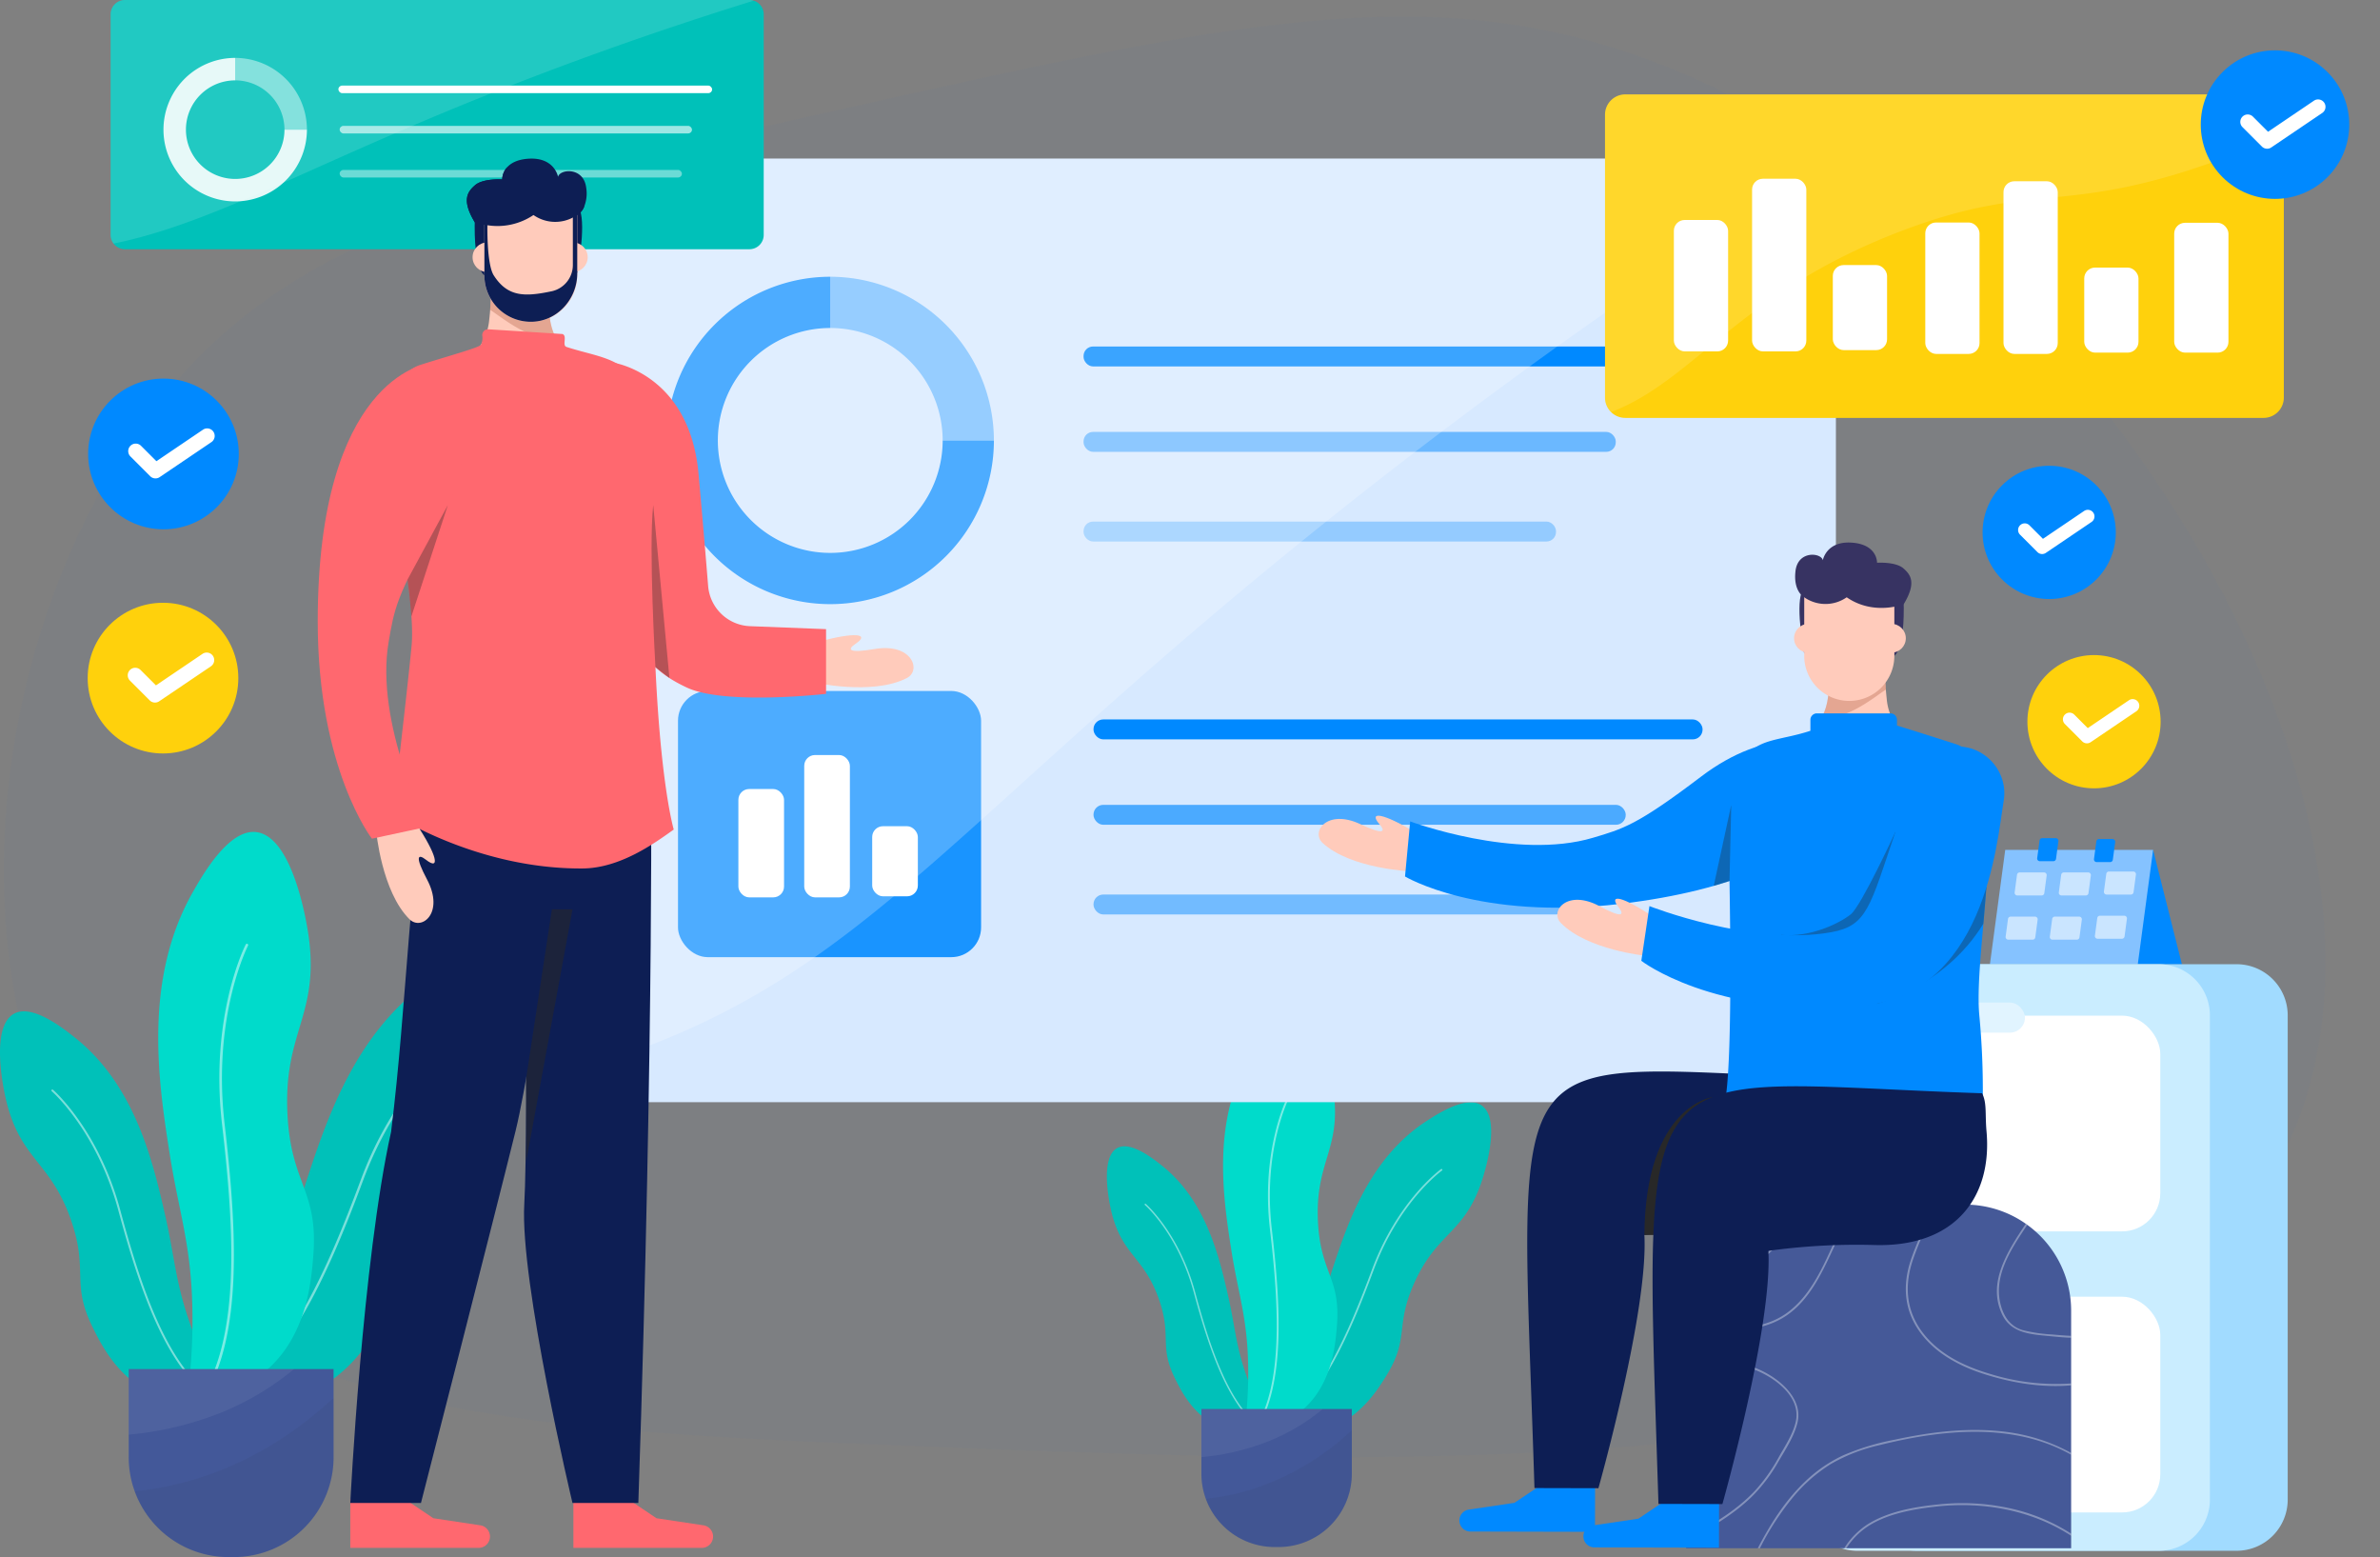 <svg xmlns="http://www.w3.org/2000/svg" width="764.092" height="499.74" viewBox="0 0 764.092 499.74">
  <rect x="0" y="0" width="764.092" height="499.74" fill="#808080" stroke="none"/>
  <g id="Grupo_1831" data-name="Grupo 1831" transform="translate(-823.331 -746)">
    <path id="Trazado_1800" data-name="Trazado 1800" d="M880.791,928.179c-49.219,67.5-63.7,177.271-17.106,248.463,46.092,70.433,133.839,75.426,257.423,80.488,181.506,7.435,403.786,16.54,450.6-103.672,42.075-108.054-69.778-289.372-207.774-340.762-71.255-26.535-134.841-12.3-262.013,16.185C985.044,855.055,924.171,868.687,880.791,928.179Z" transform="translate(-10.795 -47.291)" fill="#0089ff" opacity="0.02"/>
    <g id="Grupo_1777" data-name="Grupo 1777" transform="translate(823.331 1013.003)">
      <g id="Grupo_1776" data-name="Grupo 1776">
        <g id="Grupo_1774" data-name="Grupo 1774">
          <g id="Grupo_1769" data-name="Grupo 1769" transform="translate(0 57.586)">
            <path id="Trazado_1801" data-name="Trazado 1801" d="M875.819,4061.488c-13.5-3.614-19.853-16.463-22.659-22.135-7.158-14.468-1.356-17.98-6.939-34.317-6.5-19.013-16.106-19.385-20.795-38.188-.422-1.692-5.784-23.96,2.493-28.353,5.895-3.129,15.929,4.875,19.73,7.923,19.094,15.307,24.788,39.691,28.667,56.623,3.435,14.994,3.314,23.436,9.881,39.87a145.979,145.979,0,0,0,8.321,17.391A31.223,31.223,0,0,1,875.819,4061.488Z" transform="translate(-823.331 -3937.781)" fill="#00c1b9"/>
            <g id="Grupo_1768" data-name="Grupo 1768" transform="translate(16.499 25.088)" opacity="0.48">
              <path id="Trazado_1802" data-name="Trazado 1802" d="M1036.868,4283.295a.316.316,0,0,1-.24-.054c-14.567-10.4-22.822-34.974-29.573-59.983-6.9-25.564-21.229-38.1-21.373-38.227a.315.315,0,0,1,.411-.479c.145.125,14.617,12.777,21.572,38.542,6.72,24.9,14.925,49.353,29.331,59.635a.316.316,0,0,1-.126.567Z" transform="translate(-985.571 -4184.476)" fill="#fff"/>
            </g>
          </g>
          <g id="Grupo_1771" data-name="Grupo 1771" transform="translate(70.325 38.367)">
            <path id="Trazado_1803" data-name="Trazado 1803" d="M1537.145,3892.193c16.584-2.834,25.634-17.535,29.628-24.024,10.19-16.554,3.623-21.409,12.132-40.38,9.9-22.076,21.466-21.456,29.177-43.48.694-1.982,9.6-28.087.16-34.274-6.721-4.406-19.641,4.076-24.538,7.308-24.6,16.233-34.131,44.84-40.663,64.711-5.784,17.6-6.577,27.734-16.277,46.71a175.764,175.764,0,0,1-11.91,19.928C1519.151,3890.736,1527.411,3893.856,1537.145,3892.193Z" transform="translate(-1514.854 -3748.792)" fill="#00c1b9"/>
            <g id="Grupo_1770" data-name="Grupo 1770" transform="translate(3.636 29.11)" opacity="0.48">
              <path id="Trazado_1804" data-name="Trazado 1804" d="M1550.887,4147.871a.377.377,0,0,0,.294-.037c18.622-10.848,31.25-39.4,42.124-68.64,11.114-29.887,29.688-43.331,29.874-43.464a.38.38,0,0,0-.439-.619c-.188.134-18.946,13.7-30.147,43.818-10.824,29.106-23.378,57.52-41.794,68.248a.379.379,0,0,0,.089.693Z" transform="translate(-1550.61 -4035.041)" fill="#fff"/>
            </g>
          </g>
          <g id="Grupo_1773" data-name="Grupo 1773" transform="translate(50.801)">
            <path id="Trazado_1805" data-name="Trazado 1805" d="M1355.687,3545.857c14.785-11.037,16.293-29.907,16.959-38.237,1.7-21.248-7.136-22.716-8.284-45.486-1.336-26.5,10.267-31.658,6.817-57.014-.31-2.281-4.631-32.218-16.932-33.555-8.761-.953-17.151,13.774-20.322,19.372-15.928,28.118-10.979,60.812-7.45,83.477,3.125,20.072,7.4,30.367,7.392,53.737a192.718,192.718,0,0,1-1.7,25.4C1337.386,3553.406,1347.009,3552.335,1355.687,3545.857Z" transform="translate(-1322.872 -3371.521)" fill="#00dbcb"/>
            <g id="Grupo_1772" data-name="Grupo 1772" transform="translate(13.639 35.893)" opacity="0.48">
              <path id="Trazado_1806" data-name="Trazado 1806" d="M1457.487,3870.651a.417.417,0,0,0,.269-.183c12.779-19.88,10.877-54.063,6.918-88.042-4.047-34.732,7.391-57.123,7.507-57.345a.416.416,0,1,0-.738-.386c-.117.224-11.675,22.825-7.6,57.828,3.941,33.825,5.846,67.836-6.791,87.5a.416.416,0,0,0,.432.633Z" transform="translate(-1456.988 -3724.472)" fill="#fff"/>
            </g>
          </g>
        </g>
        <g id="Grupo_1775" data-name="Grupo 1775" transform="translate(41.324 172.397)">
          <path id="Trazado_1807" data-name="Trazado 1807" d="M1295.451,5066.751v28.273a32.059,32.059,0,0,1-32.066,32.066h-1.634a32.04,32.04,0,0,1-27.141-14.98,31.633,31.633,0,0,1-3.006-6.131,31.962,31.962,0,0,1-1.922-10.955v-28.273Z" transform="translate(-1229.682 -5066.751)" fill="#435899"/>
        </g>
      </g>
      <path id="Trazado_1808" data-name="Trazado 1808" d="M1312.434,5157.778v19.016a32.06,32.06,0,0,1-32.066,32.066h-1.634a32.04,32.04,0,0,1-27.141-14.98,31.637,31.637,0,0,1-3.006-6.131,102.131,102.131,0,0,0,20.68-4.275C1287.455,5177.706,1301.715,5167.691,1312.434,5157.778Z" transform="translate(-1205.34 -4976.124)" fill="#282828" opacity="0.06"/>
      <path id="Trazado_1809" data-name="Trazado 1809" d="M1282.761,5066.751a88.846,88.846,0,0,1-23.15,13.868,105.306,105.306,0,0,1-29.929,7.172v-21.04Z" transform="translate(-1188.358 -4894.354)" fill="#fff" opacity="0.06"/>
    </g>
    <g id="Grupo_1787" data-name="Grupo 1787" transform="translate(1178.695 1071.631)">
      <g id="Grupo_1786" data-name="Grupo 1786">
        <g id="Grupo_1784" data-name="Grupo 1784">
          <g id="Grupo_1779" data-name="Grupo 1779" transform="translate(0 42.283)">
            <path id="Trazado_1810" data-name="Trazado 1810" d="M4356.271,4454.643c-9.91-2.654-14.577-12.088-16.637-16.252-5.256-10.624-1-13.2-5.095-25.2-4.771-13.96-11.827-14.234-15.27-28.04-.31-1.242-4.247-17.593,1.831-20.819,4.328-2.3,11.7,3.581,14.487,5.818,14.02,11.239,18.2,29.144,21.048,41.576,2.522,11.009,2.434,17.208,7.255,29.275a107.228,107.228,0,0,0,6.11,12.77A22.928,22.928,0,0,1,4356.271,4454.643Z" transform="translate(-4317.73 -4363.811)" fill="#00c1b9"/>
            <g id="Grupo_1778" data-name="Grupo 1778" transform="translate(12.115 18.421)" opacity="0.48">
              <path id="Trazado_1811" data-name="Trazado 1811" d="M4474.522,4617.507a.231.231,0,0,1-.176-.039c-10.7-7.634-16.758-25.68-21.715-44.043-5.066-18.771-15.587-27.979-15.693-28.069a.231.231,0,1,1,.3-.351c.107.091,10.733,9.382,15.839,28.3,4.935,18.281,10.959,36.237,21.537,43.787a.231.231,0,0,1,.053.323A.227.227,0,0,1,4474.522,4617.507Z" transform="translate(-4436.857 -4544.949)" fill="#fff"/>
            </g>
          </g>
          <g id="Grupo_1781" data-name="Grupo 1781" transform="translate(51.637 28.171)">
            <path id="Trazado_1812" data-name="Trazado 1812" d="M4841.856,4330.336c12.177-2.081,18.822-12.875,21.754-17.64,7.482-12.154,2.661-15.719,8.908-29.649,7.271-16.209,15.761-15.753,21.423-31.926.509-1.455,7.046-20.623.118-25.166-4.934-3.236-14.422,2.993-18.017,5.366-18.06,11.92-25.062,32.924-29.858,47.515-4.247,12.921-4.829,20.364-11.951,34.3a129.156,129.156,0,0,1-8.746,14.633A27.6,27.6,0,0,0,4841.856,4330.336Z" transform="translate(-4825.489 -4225.042)" fill="#00c1b9"/>
            <g id="Grupo_1780" data-name="Grupo 1780" transform="translate(2.67 21.374)" opacity="0.48">
              <path id="Trazado_1813" data-name="Trazado 1813" d="M4851.946,4518.071a.276.276,0,0,0,.216-.028c13.673-7.965,22.945-28.93,30.929-50.4,8.161-21.944,21.8-31.815,21.936-31.913a.279.279,0,1,0-.323-.455c-.138.1-13.911,10.059-22.136,32.174-7.947,21.372-17.165,42.235-30.687,50.112a.279.279,0,0,0-.1.382A.282.282,0,0,0,4851.946,4518.071Z" transform="translate(-4851.743 -4435.224)" fill="#fff"/>
            </g>
          </g>
          <g id="Grupo_1783" data-name="Grupo 1783" transform="translate(37.301)">
            <path id="Trazado_1814" data-name="Trazado 1814" d="M4708.619,4076.035c10.855-8.1,11.963-21.96,12.452-28.076,1.248-15.6-5.239-16.679-6.083-33.4-.981-19.457,7.539-23.245,5.006-41.863-.228-1.675-3.4-23.656-12.433-24.638-6.433-.7-12.593,10.114-14.922,14.224-11.695,20.646-8.061,44.652-5.47,61.294,2.294,14.738,5.437,22.3,5.428,39.456a141.51,141.51,0,0,1-1.246,18.652A30.274,30.274,0,0,0,4708.619,4076.035Z" transform="translate(-4684.524 -3948.026)" fill="#00dbcb"/>
            <g id="Grupo_1782" data-name="Grupo 1782" transform="translate(10.015 26.355)" opacity="0.48">
              <path id="Trazado_1815" data-name="Trazado 1815" d="M4783.366,4314.519a.306.306,0,0,0,.2-.135c9.383-14.6,7.986-39.7,5.08-64.646-2.972-25.5,5.427-41.943,5.512-42.106a.306.306,0,0,0-.542-.284c-.086.166-8.573,16.76-5.578,42.461,2.895,24.836,4.293,49.809-4.986,64.244a.306.306,0,0,0,.317.465Z" transform="translate(-4783 -4207.185)" fill="#fff"/>
            </g>
          </g>
        </g>
        <g id="Grupo_1785" data-name="Grupo 1785" transform="translate(30.343 126.584)">
          <path id="Trazado_1816" data-name="Trazado 1816" d="M4664.39,5192.768v20.76a23.54,23.54,0,0,1-23.545,23.545h-1.2a23.527,23.527,0,0,1-19.929-11,23.177,23.177,0,0,1-2.207-4.5,23.457,23.457,0,0,1-1.412-8.044v-20.76Z" transform="translate(-4616.098 -5192.768)" fill="#435899"/>
        </g>
      </g>
      <path id="Trazado_1817" data-name="Trazado 1817" d="M4676.86,5259.605v13.963a23.541,23.541,0,0,1-23.545,23.544h-1.2a23.525,23.525,0,0,1-19.928-11,23.252,23.252,0,0,1-2.207-4.5,74.917,74.917,0,0,0,15.185-3.14A84.349,84.349,0,0,0,4676.86,5259.605Z" transform="translate(-4598.225 -5126.224)" fill="#282828" opacity="0.06"/>
      <path id="Trazado_1818" data-name="Trazado 1818" d="M4655.072,5192.768a65.251,65.251,0,0,1-17,10.182,77.309,77.309,0,0,1-21.976,5.267v-15.449Z" transform="translate(-4585.756 -5066.184)" fill="#fff" opacity="0.06"/>
    </g>
    <g id="Grupo_1790" data-name="Grupo 1790" transform="translate(1462.183 1015.002)">
      <path id="Trazado_1819" data-name="Trazado 1819" d="M7469.671,3428.175l9.263,36.761h-14.183l-12.157-21.42Z" transform="translate(-7417.28 -3424.412)" fill="#0089ff"/>
      <path id="Trazado_1820" data-name="Trazado 1820" d="M7152.818,3464.935h-47.471l4.921-36.761h47.47Z" transform="translate(-7105.347 -3424.412)" fill="#85c2ff"/>
      <path id="Trazado_1821" data-name="Trazado 1821" d="M7439.08,3401.415h-4.341a.861.861,0,0,1-.853-.975l.759-5.674a.861.861,0,0,1,.853-.747h4.341a.861.861,0,0,1,.853.975l-.759,5.674A.861.861,0,0,1,7439.08,3401.415Z" transform="translate(-7400.468 -3393.73)" fill="#0089ff"/>
      <path id="Trazado_1822" data-name="Trazado 1822" d="M7259.764,3398.569h-4.34a.861.861,0,0,1-.854-.975l.76-5.674a.86.86,0,0,1,.852-.747h4.34a.862.862,0,0,1,.854.975l-.76,5.674A.861.861,0,0,1,7259.764,3398.569Z" transform="translate(-7239.388 -3391.173)" fill="#0089ff"/>
      <g id="Grupo_1789" data-name="Grupo 1789" transform="translate(5.044 10.71)">
        <g id="Grupo_1788" data-name="Grupo 1788">
          <path id="Trazado_1823" data-name="Trazado 1823" d="M7473.862,3503.881h-7.814a.861.861,0,0,1-.853-.975l.759-5.674a.861.861,0,0,1,.854-.747h7.814a.861.861,0,0,1,.853.975l-.759,5.674A.861.861,0,0,1,7473.862,3503.881Z" transform="translate(-7433.636 -3496.485)" fill="#fff" opacity="0.57"/>
          <path id="Trazado_1824" data-name="Trazado 1824" d="M7331.547,3506.728h-7.813a.86.86,0,0,1-.853-.975l.759-5.674a.86.86,0,0,1,.853-.746h7.814a.86.86,0,0,1,.853.975l-.759,5.675A.861.861,0,0,1,7331.547,3506.728Z" transform="translate(-7305.795 -3499.043)" fill="#fff" opacity="0.57"/>
          <path id="Trazado_1825" data-name="Trazado 1825" d="M7192.079,3506.728h-7.813a.861.861,0,0,1-.853-.975l.759-5.674a.861.861,0,0,1,.854-.746h7.813a.861.861,0,0,1,.854.975l-.759,5.675A.862.862,0,0,1,7192.079,3506.728Z" transform="translate(-7180.511 -3499.043)" fill="#fff" opacity="0.57"/>
          <path id="Trazado_1826" data-name="Trazado 1826" d="M7445.4,3643.35h-7.813a.861.861,0,0,1-.854-.975l.76-5.675a.861.861,0,0,1,.854-.747h7.813a.861.861,0,0,1,.854.975l-.76,5.675A.861.861,0,0,1,7445.4,3643.35Z" transform="translate(-7408.067 -3621.77)" fill="#fff" opacity="0.57"/>
          <path id="Trazado_1827" data-name="Trazado 1827" d="M7303.085,3646.2h-7.813a.861.861,0,0,1-.854-.976l.759-5.674a.862.862,0,0,1,.854-.747h7.813a.86.86,0,0,1,.853.975l-.759,5.674A.861.861,0,0,1,7303.085,3646.2Z" transform="translate(-7280.227 -3624.326)" fill="#fff" opacity="0.57"/>
          <path id="Trazado_1828" data-name="Trazado 1828" d="M7163.617,3646.2H7155.8a.862.862,0,0,1-.853-.976l.76-5.674a.861.861,0,0,1,.854-.747h7.813a.86.86,0,0,1,.853.975l-.759,5.674A.862.862,0,0,1,7163.617,3646.2Z" transform="translate(-7154.942 -3624.326)" fill="#fff" opacity="0.57"/>
        </g>
      </g>
    </g>
    <g id="Grupo_1792" data-name="Grupo 1792" transform="translate(1403.205 1055.464)">
      <path id="Rectángulo_470" data-name="Rectángulo 470" d="M16.417,0H118.982A16.417,16.417,0,0,1,135.4,16.417V171.839a16.416,16.416,0,0,1-16.416,16.416H16.416A16.416,16.416,0,0,1,0,171.839V16.417A16.417,16.417,0,0,1,16.417,0Z" transform="translate(19.188 0)" fill="#a1dbff"/>
      <g id="Grupo_1791" data-name="Grupo 1791" transform="translate(0 0)">
        <path id="Rectángulo_471" data-name="Rectángulo 471" d="M16.417,0H113.19a16.416,16.416,0,0,1,16.416,16.416V171.839a16.416,16.416,0,0,1-16.416,16.416H16.416A16.416,16.416,0,0,1,0,171.839V16.417A16.417,16.417,0,0,1,16.417,0Z" fill="#caedff"/>
        <rect id="Rectángulo_472" data-name="Rectángulo 472" width="102.092" height="69.231" rx="12.244" transform="translate(11.585 16.505)" fill="#fff"/>
        <rect id="Rectángulo_473" data-name="Rectángulo 473" width="19.55" height="9.65" rx="4.825" transform="translate(50.684 12.309)" fill="#e1f4ff"/>
        <rect id="Rectángulo_474" data-name="Rectángulo 474" width="102.092" height="69.231" rx="12.244" transform="translate(11.585 106.715)" fill="#fff"/>
        <rect id="Rectángulo_475" data-name="Rectángulo 475" width="19.55" height="9.65" rx="4.825" transform="translate(50.684 102.519)" fill="#e1f4ff"/>
      </g>
    </g>
    <g id="Grupo_1798" data-name="Grupo 1798" transform="translate(999.56 796.903)">
      <path id="Trazado_1829" data-name="Trazado 1829" d="M2969.431,1256.18v283.555a9.642,9.642,0,0,1-9.641,9.641h-393.9a9.643,9.643,0,0,1-9.641-9.641V1256.18a9.642,9.642,0,0,1,9.641-9.641h393.9a9.656,9.656,0,0,1,9.641,9.641Z" transform="translate(-2556.247 -1246.539)" fill="#d7e9ff"/>
      <rect id="Rectángulo_476" data-name="Rectángulo 476" width="97.31" height="85.432" rx="9.563" transform="translate(41.438 170.864)" fill="#0089ff" opacity="0.88"/>
      <g id="Grupo_1796" data-name="Grupo 1796" transform="translate(37.784 37.919)" opacity="0.89">
        <g id="Grupo_1793" data-name="Grupo 1793">
          <path id="Trazado_1830" data-name="Trazado 1830" d="M3016.413,1671.95a36.091,36.091,0,1,1-36.091-36.091v-16.447a52.538,52.538,0,1,0,52.538,52.538Z" transform="translate(-2927.784 -1619.412)" fill="#0089ff"/>
        </g>
        <g id="Grupo_1795" data-name="Grupo 1795" transform="translate(52.538)" opacity="0.5">
          <g id="Grupo_1794" data-name="Grupo 1794">
            <path id="Trazado_1831" data-name="Trazado 1831" d="M3496.945,1671.95H3480.5a36.132,36.132,0,0,0-36.091-36.091v-16.447A52.6,52.6,0,0,1,3496.945,1671.95Z" transform="translate(-3444.407 -1619.412)" fill="#0089ff"/>
          </g>
        </g>
      </g>
      <rect id="Rectángulo_477" data-name="Rectángulo 477" width="195.533" height="6.396" rx="3.048" transform="translate(171.642 60.305)" fill="#0089ff"/>
      <rect id="Rectángulo_478" data-name="Rectángulo 478" width="170.863" height="6.396" rx="3.048" transform="translate(171.642 87.717)" fill="#0089ff" opacity="0.5"/>
      <rect id="Rectángulo_479" data-name="Rectángulo 479" width="151.675" height="6.396" rx="3.048" transform="translate(171.642 116.498)" fill="#0089ff" opacity="0.31"/>
      <rect id="Rectángulo_480" data-name="Rectángulo 480" width="195.533" height="6.396" rx="3.134" transform="translate(174.84 180.001)" fill="#0089ff"/>
      <rect id="Rectángulo_481" data-name="Rectángulo 481" width="170.863" height="6.396" rx="3.134" transform="translate(174.84 207.412)" fill="#0089ff" opacity="0.65"/>
      <rect id="Rectángulo_482" data-name="Rectángulo 482" width="151.675" height="6.396" rx="3.134" transform="translate(174.84 236.194)" fill="#0089ff" opacity="0.47"/>
      <g id="Grupo_1797" data-name="Grupo 1797" transform="translate(60.827 191.422)">
        <rect id="Rectángulo_483" data-name="Rectángulo 483" width="14.66" height="34.775" rx="3.47" transform="translate(0 10.91)" fill="#fff"/>
        <rect id="Rectángulo_484" data-name="Rectángulo 484" width="14.66" height="45.685" rx="3.47" transform="translate(21.138)" fill="#fff"/>
        <rect id="Rectángulo_485" data-name="Rectángulo 485" width="14.66" height="22.502" rx="3.47" transform="translate(42.958 22.843)" fill="#fff"/>
      </g>
      <path id="Trazado_1832" data-name="Trazado 1832" d="M2966.153,1248.945A1743.962,1743.962,0,0,0,2775.9,1387.5c-97.292,81.568-125.212,123.449-200.252,148.291-6.228,2.063-12.655,3.965-19.238,5.7a9.673,9.673,0,0,1-.16-1.747V1256.18a9.642,9.642,0,0,1,9.641-9.641h393.9A9.576,9.576,0,0,1,2966.153,1248.945Z" transform="translate(-2556.247 -1246.539)" fill="#fff" opacity="0.23"/>
    </g>
    <g id="Grupo_1808" data-name="Grupo 1808" transform="translate(1363.945 1132.621)">
      <path id="Trazado_1833" data-name="Trazado 1833" d="M6269.859,4581.849v76.2H6146.237v-76.2a34.046,34.046,0,0,1,1.58-10.282c.06-.2.125-.4.19-.589a34.106,34.106,0,0,1,32.319-23.218h55.444a33.907,33.907,0,0,1,19.525,6.145c.162.109.324.227.48.343A34.028,34.028,0,0,1,6269.859,4581.849Z" transform="translate(-6145.537 -4547.76)" fill="#455998"/>
      <g id="Grupo_1807" data-name="Grupo 1807" opacity="0.34">
        <g id="Grupo_1799" data-name="Grupo 1799" transform="translate(0.701)">
          <path id="Trazado_1834" data-name="Trazado 1834" d="M6201.221,4547.76a51.918,51.918,0,0,0-4.273,6.956c-5.951,11.446-10.206,26.211-23.485,31.246-6.677,2.529-14.458,2.654-21.472,1.862q-2.9-.327-5.753-.941v-.614a58.725,58.725,0,0,0,10.739,1.3c7.215.206,15.093-.545,21.193-4.743,5.664-3.9,9.376-9.963,12.358-16.018,3.054-6.2,5.858-13.244,9.962-19.049Z" transform="translate(-6146.237 -4547.76)" fill="#fff"/>
        </g>
        <g id="Grupo_1800" data-name="Grupo 1800" transform="translate(23.716 72.321)">
          <path id="Trazado_1835" data-name="Trazado 1835" d="M6473.161,5266.282v.6c-18.583-10.553-41.647-8.076-61.625-3.074a55.229,55.229,0,0,0-15.542,6.052,50.38,50.38,0,0,0-11.873,10.338,87.942,87.942,0,0,0-10.892,16.689h-.674c3.975-7.64,8.557-14.948,14.766-20.992a45.508,45.508,0,0,1,12.677-8.847,78.935,78.935,0,0,1,16.5-5.005c11.845-2.554,24.13-4.077,36.218-2.457A58.768,58.768,0,0,1,6473.161,5266.282Z" transform="translate(-6372.555 -5258.916)" fill="#fff"/>
        </g>
        <g id="Grupo_1801" data-name="Grupo 1801" transform="translate(51.463 95.823)">
          <path id="Trazado_1836" data-name="Trazado 1836" d="M6718.254,5499.782v.7c-.215-.145-.428-.278-.642-.416-12.629-7.955-27.844-10.589-42.565-8.977-7.619.836-16.354,2.359-22.752,6.843a23.89,23.89,0,0,0-6.21,6.553h-.691a24.621,24.621,0,0,1,7.77-7.846c6.689-4.1,15.291-5.531,22.987-6.27a71.355,71.355,0,0,1,24.566,1.786A60.537,60.537,0,0,1,6718.254,5499.782Z" transform="translate(-6645.394 -5490.018)" fill="#fff"/>
        </g>
        <g id="Grupo_1802" data-name="Grupo 1802" transform="translate(71.246)">
          <path id="Trazado_1837" data-name="Trazado 1837" d="M6893.006,4605.159v.6c-9.514.84-19.3-.808-28.335-3.753-7.87-2.569-15.5-6.69-20.377-13.579-4.861-6.86-5.418-14.693-2.868-22.547,1.967-6.067,5.171-11.889,6.512-18.123h.614c-1.3,6.092-4.355,11.792-6.347,17.7-2.7,8.008-2.283,15.93,2.8,22.919,5.224,7.187,13.489,11.2,21.811,13.659A71.311,71.311,0,0,0,6893.006,4605.159Z" transform="translate(-6839.93 -4547.76)" fill="#fff"/>
        </g>
        <g id="Grupo_1803" data-name="Grupo 1803" transform="translate(100.477 6.145)">
          <path id="Trazado_1838" data-name="Trazado 1838" d="M7151.21,4644.149v.623c-2.416-.081-4.795-.328-6.989-.537-5.769-.55-12.124-.893-15.024-6.674-5.151-10.265,1.6-20.563,7.45-29.378.161.109.324.227.481.344-5.438,8.112-11.518,17.206-8.137,26.971,1.131,3.256,3.253,5.825,6.638,6.808a49.39,49.39,0,0,0,9.357,1.4C7146.948,4643.871,7149.064,4644.073,7151.21,4644.149Z" transform="translate(-7127.364 -4608.182)" fill="#fff"/>
        </g>
        <g id="Grupo_1804" data-name="Grupo 1804" transform="translate(0 50.519)">
          <path id="Trazado_1839" data-name="Trazado 1839" d="M6175.791,5064.052c-1.075,4.371-3.878,8.616-6.125,12.463a51.963,51.963,0,0,1-8.525,11.231c-6.06,5.871-13.505,10.29-21.1,13.994v-.683c.473-.234.945-.473,1.414-.71,7.481-3.822,14.943-8.367,20.737-14.54a55.554,55.554,0,0,0,7.671-10.864c1.984-3.515,4.565-7.393,5.417-11.38,1.794-8.359-7.8-14.847-14.624-17.069a26.048,26.048,0,0,0-20.616,1.685c-.084.04-.166.089-.247.133a.3.3,0,0,1-.307-.525c.181-.1.368-.206.553-.3a27.055,27.055,0,0,1,23.581-.493C6169.977,5049.819,6177.713,5056.238,6175.791,5064.052Z" transform="translate(-6139.344 -5044.53)" fill="#fff"/>
        </g>
        <g id="Grupo_1805" data-name="Grupo 1805" transform="translate(0.701 65.529)">
          <path id="Trazado_1840" data-name="Trazado 1840" d="M6156.249,5199.4a25.315,25.315,0,0,1-1.778,7.38c-1.535,3.422-4.835,5.773-8.233,7.721v-.768a46.571,46.571,0,0,0,4.012-2.755c3.846-2.97,5.6-8.339,5.494-13.138-.125-5.47-5.487-5.753-9.506-4.033v-.75c2.788-1.22,6.117-1.443,8.439.6C6156.338,5195.111,6156.483,5197.336,6156.249,5199.4Z" transform="translate(-6146.237 -5192.126)" fill="#fff"/>
        </g>
        <g id="Grupo_1806" data-name="Grupo 1806" transform="translate(2.281)">
          <path id="Trazado_1841" data-name="Trazado 1841" d="M6197.081,4547.76c-3.354,7.765-7.68,14.936-15.32,19.4a33.563,33.563,0,0,1-19.989,4.407c.06-.2.125-.4.189-.589a32.939,32.939,0,0,0,19.493-4.339c7.454-4.352,11.692-11.32,14.972-18.879Z" transform="translate(-6161.771 -4547.76)" fill="#fff"/>
        </g>
      </g>
    </g>
    <g id="Grupo_1810" data-name="Grupo 1810" transform="translate(1246.683 920.121)">
      <g id="Grupo_1809" data-name="Grupo 1809" transform="translate(157.864 39.614)">
        <path id="Trazado_1842" data-name="Trazado 1842" d="M6566.119,2866.829c-.682,2.21-6.7,8.394-12.445,9.5-9.75,1.882-13.447-2.757-14.648-5.712-.98-2.411-.218-2.669,1.65-4.454a11.14,11.14,0,0,0,2.7-4.46c1.841-5.4.918-12.139.918-12.139l18.3-1.853a85.262,85.262,0,0,0,.314,8.6c.061.639.124,1.3.2,1.979A17.993,17.993,0,0,0,6566.119,2866.829Z" transform="translate(-6538.597 -2847.714)" fill="#ffcbbb"/>
        <path id="Trazado_1843" data-name="Trazado 1843" d="M6593.5,2855.3c-3.555,2.219-12.091,9.668-20.813,9.176,3.563-5.874,2.2-14.891,2.2-14.891l18.3-1.853A68.865,68.865,0,0,0,6593.5,2855.3Z" transform="translate(-6569.221 -2847.73)" fill="#ca826a" opacity="0.51"/>
      </g>
      <path id="Trazado_1844" data-name="Trazado 1844" d="M5474.121,5430.008l-.036,15.257-40-.095a3.535,3.535,0,0,1-3.527-3.544h0a3.536,3.536,0,0,1,3.017-3.49l14.634-2.171,8.973-6Z" transform="translate(-5385.378 -5127.75)" fill="#0089ff"/>
      <path id="Trazado_1845" data-name="Trazado 1845" d="M5747.368,4129.939c-113.5-3.753-104.944-19.228-100.261,131.405l20.531.049s16.093-57,14.755-81.268a206.321,206.321,0,0,1,33.859-1.877c26.33.851,37.922-17.741,36.035-38.605C5751.777,4134,5750.35,4130.038,5747.368,4129.939Z" transform="translate(-5577.825 -3957.874)" fill="#0d1e54"/>
      <path id="Trazado_1846" data-name="Trazado 1846" d="M6036.392,4208.537s-21.508,2.627-21.86,44.249h6.087Z" transform="translate(-5909.963 -4030.534)" fill="#282828"/>
      <path id="Trazado_1847" data-name="Trazado 1847" d="M5015.495,3338.169s-18.99-.82-27.948-9.075c-3.887-3.582,1.446-11.062,12.131-6.034,7.294,3.432,8.314,2.563,6.113,0-3.654-4.255,1.12-3.628,11.609,2.666Z" transform="translate(-4986.278 -3232.662)" fill="#ffcbbb"/>
      <path id="Trazado_1848" data-name="Trazado 1848" d="M5403.721,3092.788s-.578,34.114-75.641,43.032c-45.594,5.417-69.178-8.791-69.178-8.791l1.659-17.677s33.937,12.633,58.7,5.243c9.549-2.85,14.006-3.92,34.7-19.629S5395.067,3080.635,5403.721,3092.788Z" transform="translate(-5231.177 -3019.843)" fill="#0089ff"/>
      <path id="Trazado_1849" data-name="Trazado 1849" d="M6812,3024.657" transform="translate(-6626.337 -2967.049)" fill="#2aa5a2"/>
      <path id="Trazado_1850" data-name="Trazado 1850" d="M6344.039,3094.247a250.948,250.948,0,0,1,1.12,26.384s-20.942,20.113-54.112,19.889c-11.736-.067-23.518-12.5-29.408-16.708.269,0,3.651-1.635,2.038-81.638.179-40.2,9.362-33.753,26.138-39.262V2999.4a2.074,2.074,0,0,1,2.061-2.083h23.652a2.093,2.093,0,0,1,2.083,2.083v1.836c.851.246,5.778,1.747,18.858,5.935C6356.133,3013.483,6341.911,3071.939,6344.039,3094.247Z" transform="translate(-6131.94 -2942.485)" fill="#0089ff"/>
      <path id="Trazado_1851" data-name="Trazado 1851" d="M6233.454,3312.464l5.626-25.965-.554,24.41Z" transform="translate(-6106.623 -3202.264)" fill="#282828" opacity="0.34"/>
      <path id="Trazado_1852" data-name="Trazado 1852" d="M6482.691,3371.594s-10.88,23.593-14.275,26.392-12.979,7.556-22.439,6.666l30.661,22.106s22-5.527,34.309-25.735l.957-11.6Z" transform="translate(-6297.532 -3278.705)" fill="#282828" opacity="0.34"/>
      <path id="Trazado_1853" data-name="Trazado 1853" d="M5768.341,3600.609s-18.918-1.838-27.421-10.562c-3.688-3.785,2.038-10.969,12.438-5.374,7.1,3.819,8.164,3.006,6.1.328-3.421-4.445,1.313-3.563,11.448,3.285Z" transform="translate(-5663.168 -3467.95)" fill="#ffcbbb"/>
      <path id="Trazado_1854" data-name="Trazado 1854" d="M6101.342,3103.2c10.58-4.306,21.84,5.141,19.931,16.4-2.226,13.123-5.73,63.321-47.727,66.036-45.818,2.962-68.607-14.731-68.607-14.731l2.605-17.562s32.9,12.953,58.335,8.386c11.583-2.079,12.442-8.072,20.624-32.191C6091.373,3115.193,6092.375,3106.852,6101.342,3103.2Z" transform="translate(-5901.346 -3036.653)" fill="#0089ff"/>
      <path id="Trazado_1855" data-name="Trazado 1855" d="M5865.564,5480l-.036,15.258-40-.095a3.536,3.536,0,0,1-3.528-3.545h0a3.537,3.537,0,0,1,3.017-3.49l14.634-2.171,8.973-6Z" transform="translate(-5737.014 -5172.658)" fill="#0089ff"/>
      <path id="Trazado_1856" data-name="Trazado 1856" d="M6146.216,4176.545c-113.5-3.753-108.583-18.838-103.9,131.794l20.531.048s16.093-57,14.754-81.267a206.333,206.333,0,0,1,33.86-1.877c26.33.851,38.066-15.62,36.179-36.485C6147.13,4183.117,6147.811,4179.714,6146.216,4176.545Z" transform="translate(-5933.225 -3999.785)" fill="#0d1e54"/>
      <path id="Trazado_1857" data-name="Trazado 1857" d="M6826.223,2890.9" transform="translate(-6639.109 -2846.892)" fill="#f89fa1"/>
      <path id="Trazado_1858" data-name="Trazado 1858" d="M6507.956,2602.666l-2.333,16.891s-2.8-14.529-.84-19.755S6507.956,2602.666,6507.956,2602.666Z" transform="translate(-6349.733 -2583.821)" fill="#373362"/>
      <path id="Trazado_1859" data-name="Trazado 1859" d="M6777.985,2620.194s4.048-2.121,2.787-22.149h-5.695Z" transform="translate(-6593.165 -2583.821)" fill="#373362"/>
      <path id="Trazado_1860" data-name="Trazado 1860" d="M6533.657,2650.188h0a14.458,14.458,0,0,1-14.465-14.465v-20.391h28.93v20.391A14.465,14.465,0,0,1,6533.657,2650.188Z" transform="translate(-6363.302 -2599.35)" fill="#ffcbbb"/>
      <circle id="Elipse_148" data-name="Elipse 148" cx="4.619" cy="4.619" r="4.619" transform="translate(179.267 26.107)" fill="#ffcbbb"/>
      <circle id="Elipse_149" data-name="Elipse 149" cx="4.619" cy="4.619" r="4.619" transform="translate(152.624 26.107)" fill="#ffcbbb"/>
      <path id="Trazado_1861" data-name="Trazado 1861" d="M6525.375,2477.968s-9.528,3.84-18.308-2.207a11.907,11.907,0,0,1-13.637,0s-3.6-1.814-2.8-8.466,8.275-5.846,8.772-3.427c0,0,1.078-6.249,9.354-5.644s8.051,6.45,8.051,6.45,5.991-.393,8.48,1.814C6527.46,2468.415,6529.639,2470.923,6525.375,2477.968Z" transform="translate(-6337.54 -2458.182)" fill="#373362"/>
    </g>
    <g id="Grupo_1815" data-name="Grupo 1815" transform="translate(1338.615 752.287)">
      <path id="Trazado_1862" data-name="Trazado 1862" d="M6108.2,1050.441v90.8a6.51,6.51,0,0,1-6.511,6.511H5896.779a6.508,6.508,0,0,1-6.511-6.511v-90.8a6.515,6.515,0,0,1,6.511-6.515h204.906A6.513,6.513,0,0,1,6108.2,1050.441Z" transform="translate(-5890.268 -1019.915)" fill="#ffd10c"/>
      <g id="Grupo_1811" data-name="Grupo 1811" transform="translate(22.105 51.08)">
        <rect id="Rectángulo_486" data-name="Rectángulo 486" width="17.416" height="42.181" rx="3.47" transform="translate(0 13.233)" fill="#fff"/>
        <rect id="Rectángulo_487" data-name="Rectángulo 487" width="17.416" height="55.414" rx="3.47" transform="translate(25.111)" fill="#fff"/>
        <rect id="Rectángulo_488" data-name="Rectángulo 488" width="17.416" height="27.293" rx="3.47" transform="translate(51.032 27.707)" fill="#fff"/>
      </g>
      <g id="Grupo_1812" data-name="Grupo 1812" transform="translate(102.821 51.888)">
        <rect id="Rectángulo_489" data-name="Rectángulo 489" width="17.416" height="42.181" rx="3.47" transform="translate(0 13.233)" fill="#fff"/>
        <rect id="Rectángulo_490" data-name="Rectángulo 490" width="17.416" height="55.414" rx="3.47" transform="translate(25.111)" fill="#fff"/>
        <rect id="Rectángulo_491" data-name="Rectángulo 491" width="17.416" height="27.293" rx="3.47" transform="translate(51.032 27.707)" fill="#fff"/>
        <rect id="Rectángulo_492" data-name="Rectángulo 492" width="17.416" height="41.669" rx="3.47" transform="translate(79.915 13.332)" fill="#fff"/>
      </g>
      <path id="Trazado_1863" data-name="Trazado 1863" d="M6108.2,1050.441v6.3c-8.266,3.493-14.741,5.936-17.167,6.851-53.232,20.077-61.435,7.467-105.123,23.983-52.6,19.881-66.707,47.961-93.687,58.317a6.5,6.5,0,0,1-1.95-4.649v-90.8a6.515,6.515,0,0,1,6.511-6.515h204.906A6.513,6.513,0,0,1,6108.2,1050.441Z" transform="translate(-5890.268 -1019.915)" fill="#fff" opacity="0.13"/>
      <g id="Grupo_1814" data-name="Grupo 1814" transform="translate(181.391 0)">
        <circle id="Elipse_150" data-name="Elipse 150" cx="23.836" cy="23.836" r="23.836" transform="translate(0 33.709) rotate(-45)" fill="#0089ff"/>
        <g id="Grupo_1813" data-name="Grupo 1813" transform="translate(22.551 25.629)">
          <path id="Trazado_1864" data-name="Trazado 1864" d="M7904.315,1075.652a2.374,2.374,0,0,1-1.681-.7l-6.254-6.255a2.376,2.376,0,0,1,3.36-3.36l4.868,4.868,14.734-9.967a2.376,2.376,0,0,1,2.663,3.936l-16.359,11.066A2.366,2.366,0,0,1,7904.315,1075.652Z" transform="translate(-7895.684 -1059.834)" fill="#fff"/>
        </g>
      </g>
    </g>
    <g id="Grupo_1820" data-name="Grupo 1820" transform="translate(858.848 746)">
      <path id="Trazado_1865" data-name="Trazado 1865" d="M1382.253,750.589V821.4a4.589,4.589,0,0,1-4.589,4.589H1177.172a4.592,4.592,0,0,1-4.589-4.589V750.589a4.589,4.589,0,0,1,4.589-4.589h200.492a4.661,4.661,0,0,1,1.387.212A4.593,4.593,0,0,1,1382.253,750.589Z" transform="translate(-1172.584 -746)" fill="#00c1b9"/>
      <rect id="Rectángulo_493" data-name="Rectángulo 493" width="119.986" height="2.424" rx="1.212" transform="translate(73.121 27.472)" fill="#fff"/>
      <rect id="Rectángulo_494" data-name="Rectángulo 494" width="113.118" height="2.424" rx="1.212" transform="translate(73.525 40.399)" fill="#fff" opacity="0.61"/>
      <rect id="Rectángulo_495" data-name="Rectángulo 495" width="109.886" height="2.424" rx="1.212" transform="translate(73.525 54.539)" fill="#fff" opacity="0.42"/>
      <g id="Grupo_1819" data-name="Grupo 1819" transform="translate(16.967 18.582)" opacity="0.89">
        <g id="Grupo_1816" data-name="Grupo 1816">
          <path id="Trazado_1866" data-name="Trazado 1866" d="M1378.273,951.752a15.818,15.818,0,1,1-15.816-15.816v-7.211a23.029,23.029,0,0,0,0,46.058c.6,0,1.191-.024,1.783-.068a23.075,23.075,0,0,0,21.244-22.963Z" transform="translate(-1339.429 -928.725)" fill="#fff"/>
        </g>
        <g id="Grupo_1818" data-name="Grupo 1818" transform="translate(23.026 0.001)" opacity="0.5">
          <g id="Grupo_1817" data-name="Grupo 1817">
            <path id="Trazado_1867" data-name="Trazado 1867" d="M1588.88,951.767h-7.209a15.837,15.837,0,0,0-15.819-15.819v-7.209A23.054,23.054,0,0,1,1588.88,951.767Z" transform="translate(-1565.852 -928.739)" fill="#fff"/>
          </g>
        </g>
      </g>
    </g>
    <g id="Grupo_1822" data-name="Grupo 1822" transform="translate(925.337 796.903)">
      <path id="Trazado_1868" data-name="Trazado 1868" d="M2633.5,5476.531v15.717h41.2a3.642,3.642,0,0,0,3.643-3.643h0a3.644,3.644,0,0,0-3.1-3.6l-15.069-2.272-9.229-6.2Z" transform="translate(-2551.418 -5046.361)" fill="#ff686f"/>
      <path id="Trazado_1869" data-name="Trazado 1869" d="M1929.159,5476.531v15.717h41.2a3.642,3.642,0,0,0,3.643-3.643h0a3.643,3.643,0,0,0-3.1-3.6l-15.069-2.272-9.229-6.2Z" transform="translate(-1918.707 -5046.361)" fill="#ff686f"/>
      <path id="Trazado_1870" data-name="Trazado 1870" d="M2319.206,1690.929" transform="translate(-2269.088 -1645.737)" fill="#f89fa1"/>
      <g id="Grupo_1821" data-name="Grupo 1821" transform="translate(51.969 40.719)">
        <path id="Trazado_1871" data-name="Trazado 1871" d="M2337.408,1666.638c.7,2.277,6.9,8.647,12.821,9.789,10.045,1.938,13.852-2.84,15.089-5.884,1.009-2.484.224-2.749-1.7-4.588a11.482,11.482,0,0,1-2.778-4.595c-1.9-5.566-.945-12.505-.945-12.505l-18.854-1.908a87.543,87.543,0,0,1-.324,8.859c-.063.658-.128,1.342-.209,2.038A18.527,18.527,0,0,1,2337.408,1666.638Z" transform="translate(-2337.408 -1646.947)" fill="#ffcbbb"/>
        <path id="Trazado_1872" data-name="Trazado 1872" d="M2370.243,1654.761c3.662,2.286,12.455,9.959,21.44,9.453-3.671-6.051-2.263-15.34-2.263-15.34l-18.854-1.909A70.745,70.745,0,0,1,2370.243,1654.761Z" transform="translate(-2366.904 -1646.963)" fill="#ca826a" opacity="0.51"/>
      </g>
      <path id="Trazado_1873" data-name="Trazado 1873" d="M2621.951,1395.463l2.4,17.4s2.884-14.967.865-20.35S2621.951,1395.463,2621.951,1395.463Z" transform="translate(-2541.045 -1376.042)" fill="#0d1e54"/>
      <path id="Trazado_1874" data-name="Trazado 1874" d="M2324.965,1413.518s-4.169-2.185-2.871-22.816h5.866Z" transform="translate(-2271.457 -1376.042)" fill="#0d1e54"/>
      <path id="Trazado_1875" data-name="Trazado 1875" d="M2382.35,1408.5v21a14.9,14.9,0,0,1-29.809,0v-21Z" transform="translate(-2299.033 -1392.026)" fill="#ffcbbb"/>
      <circle id="Elipse_151" data-name="Elipse 151" cx="4.759" cy="4.759" r="4.759" transform="translate(49.71 26.901)" fill="#ffcbbb"/>
      <circle id="Elipse_152" data-name="Elipse 152" cx="4.759" cy="4.759" r="4.759" transform="translate(77.156 26.901)" fill="#ffcbbb"/>
      <path id="Trazado_1876" data-name="Trazado 1876" d="M2334.928,1261.861a5.506,5.506,0,0,1-2.261,2.792c-.484.3-.946.577-1.407.808a12.2,12.2,0,0,1-12.644-.808,20.657,20.657,0,0,1-14.789,3.276c-.346-.046-.669-.115-.969-.161a17.366,17.366,0,0,1-3.115-.831c-4.384-7.268-2.146-9.852.092-11.836,2.561-2.261,8.744-1.869,8.744-1.869a5.926,5.926,0,0,1,1.638-3.968c1.177-1.269,3.184-2.423,6.645-2.676,8.537-.623,9.644,5.814,9.644,5.814.508-2.492,8.213-3.322,9.044,3.53A11.383,11.383,0,0,1,2334.928,1261.861Z" transform="translate(-2249.351 -1246.545)" fill="#0d1e54"/>
      <path id="Trazado_1877" data-name="Trazado 1877" d="M2334.928,1285.878a5.507,5.507,0,0,1-2.261,2.792v18.738c0,8.164-6.3,15.279-14.457,15.517a14.9,14.9,0,0,1-15.352-14.9v-16.243a17.366,17.366,0,0,1-3.115-.831c-4.384-7.268-2.146-9.852.092-11.836,2.561-2.261,8.744-1.869,8.744-1.869a5.926,5.926,0,0,1,1.638-3.968l-4.707,13.751-1.684,4.914s-.254,12.5,2.03,16.081c4.476,7.01,10,6.932,18.678,5.1a8.625,8.625,0,0,0,6.724-8.487v-19.411Z" transform="translate(-2249.351 -1270.562)" fill="#0d1e54"/>
      <path id="Trazado_1878" data-name="Trazado 1878" d="M2518.319,3109.026s1.154,86.9-4.037,242.062h-21.149s-16.91-70.946-15.473-95.94-.086-146.122-.086-146.122Z" transform="translate(-2411.35 -2919.62)" fill="#0d1e54"/>
      <path id="Trazado_1879" data-name="Trazado 1879" d="M2000.682,3109.026s-11.92,96.133-18.457,122.665-30.378,119.4-30.378,119.4h-22.687s3.869-77.612,13.1-119.142c5.191-41.529,5.667-83.567,13.12-122.921Z" transform="translate(-1918.707 -2919.62)" fill="#0d1e54"/>
      <path id="Trazado_1880" data-name="Trazado 1880" d="M2484.443,3669.874l8.256-54.167h6.624l-14.88,80.968Z" transform="translate(-2417.522 -3374.774)" fill="#282828" opacity="0.56"/>
      <path id="Trazado_1881" data-name="Trazado 1881" d="M3388.7,2765.718s19.078,4.4,30.241-1.332c4.844-2.488,1.6-11.38-10.386-9.324-8.184,1.4-8.958.26-6.069-1.679,4.8-3.22-.115-3.91-12.258-.543Z" transform="translate(-3229.817 -2597.662)" fill="#ffcbbb"/>
      <path id="Trazado_1882" data-name="Trazado 1882" d="M2340.728,1826.113" transform="translate(-2288.422 -1767.174)" fill="#2aa5a2"/>
      <path id="Trazado_1883" data-name="Trazado 1883" d="M2743.8,1890.744s24.37,3.606,27.254,35.618c1.43,15.873,2.435,27.916,3.084,36.026A14.049,14.049,0,0,0,2787.6,1975.3l24.4.953v20.765s-32.4,3.736-44.7-2.019-19.9-14.132-21.918-38.645S2739.621,1905.307,2743.8,1890.744Z" transform="translate(-2648.802 -1825.232)" fill="#ff686f"/>
      <path id="Trazado_1884" data-name="Trazado 1884" d="M2149.481,1945.776s-8.171-27.106-6.441-113.049c-.175-39.538-12.181-36.667-27.982-41.836-1.521-.5.347-3.511-1.308-4.153l-23.773-1.51a1.85,1.85,0,0,0-1.966,2.017,5.1,5.1,0,0,1-.414,2.931c-.551.941-10.944,3.741-19.54,6.5-20.255,6.5-.565,67.3-2.757,90.281-1.44,15.1-6.044,53.846-6.044,53.846s26.77,17.7,60.949,17.472C2132.314,1958.195,2143.425,1950.1,2149.481,1945.776Z" transform="translate(-2035.18 -1730.443)" fill="#ff686f"/>
      <path id="Trazado_1885" data-name="Trazado 1885" d="M2010.926,3346.027s1.768,19.5,10.7,28.317c3.875,3.825,11.313-2.027,5.619-12.777-3.886-7.337-3.042-8.43-.3-6.29,4.556,3.553,3.679-1.329-3.308-11.815Z" transform="translate(-1992.159 -3130.215)" fill="#ffcbbb"/>
      <path id="Trazado_1886" data-name="Trazado 1886" d="M1861.209,1895.21s-34.825,4.738-34.825,82.606c0,47.3,17.4,69.7,17.4,69.7l17.881-3.845s-17.047-33.18-12.5-59.41c1.755-10.115,2.307-14.8,15.862-37.876S1874.693,1902.585,1861.209,1895.21Z" transform="translate(-1826.384 -1829.244)" fill="#ff686f"/>
      <path id="Trazado_1887" data-name="Trazado 1887" d="M2109.834,2363.907l12.953-23.92-11.7,35.719S2110.462,2368.082,2109.834,2363.907Z" transform="translate(-2081.009 -2228.789)" fill="#282828" opacity="0.34"/>
      <path id="Trazado_1888" data-name="Trazado 1888" d="M2881.573,2392.026s-2.235-38.33-.711-52.039l5.2,55.509Z" transform="translate(-2773.149 -2228.789)" fill="#282828" opacity="0.34"/>
    </g>
    <path id="Trazado_1889" data-name="Trazado 1889" d="M1379.052,746.212c-30.154,9.341-56.267,18.754-78.022,27.26q-3.136,1.223-6.148,2.422-10.636,4.233-19.745,8.078-2.908,1.223-5.724,2.426-2.872,1.223-5.652,2.426c-13.274,5.74-24.986,11.064-35.674,15.788-4.765,2.11-9.325,4.1-13.726,5.96-14.793,6.235-27.812,10.968-40.842,13.6a4.557,4.557,0,0,1-.935-2.774V750.589a4.589,4.589,0,0,1,4.589-4.589h200.492A4.661,4.661,0,0,1,1379.052,746.212Z" transform="translate(-313.736)" fill="#fff" opacity="0.13"/>
    <g id="Grupo_1824" data-name="Grupo 1824" transform="translate(851.632 867.51)">
      <circle id="Elipse_153" data-name="Elipse 153" cx="24.182" cy="24.182" r="24.182" fill="#0089ff"/>
      <g id="Grupo_1823" data-name="Grupo 1823" transform="translate(12.862 15.985)">
        <path id="Trazado_1890" data-name="Trazado 1890" d="M1236.854,2114.079a2.408,2.408,0,0,1-1.705-.706l-6.345-6.346a2.41,2.41,0,0,1,3.409-3.408l4.938,4.938,14.948-10.112a2.41,2.41,0,1,1,2.7,3.993l-16.6,11.227A2.4,2.4,0,0,1,1236.854,2114.079Z" transform="translate(-1228.097 -2098.031)" fill="#fff"/>
      </g>
    </g>
    <g id="Grupo_1826" data-name="Grupo 1826" transform="translate(851.481 939.457)">
      <circle id="Elipse_154" data-name="Elipse 154" cx="24.182" cy="24.182" r="24.182" fill="#ffd10c"/>
      <g id="Grupo_1825" data-name="Grupo 1825" transform="translate(12.862 15.985)">
        <path id="Trazado_1891" data-name="Trazado 1891" d="M1235.376,2821.555a2.408,2.408,0,0,1-1.705-.706l-6.345-6.346a2.41,2.41,0,0,1,3.409-3.408l4.939,4.938,14.948-10.112a2.41,2.41,0,1,1,2.7,3.993l-16.6,11.227A2.4,2.4,0,0,1,1235.376,2821.555Z" transform="translate(-1226.619 -2805.507)" fill="#fff"/>
      </g>
    </g>
    <g id="Grupo_1828" data-name="Grupo 1828" transform="translate(1450.976 886.632)">
      <circle id="Elipse_155" data-name="Elipse 155" cx="21.384" cy="21.384" r="21.384" transform="translate(0 30.242) rotate(-45)" fill="#0089ff"/>
      <g id="Grupo_1827" data-name="Grupo 1827" transform="translate(20.231 22.993)">
        <path id="Trazado_1892" data-name="Trazado 1892" d="M7201.83,2369.165a2.132,2.132,0,0,1-1.509-.624l-5.611-5.611a2.132,2.132,0,0,1,3.015-3.014l4.366,4.367,13.219-8.942a2.131,2.131,0,1,1,2.388,3.531l-14.676,9.928A2.124,2.124,0,0,1,7201.83,2369.165Z" transform="translate(-7194.086 -2354.974)" fill="#fff"/>
      </g>
    </g>
    <g id="Grupo_1830" data-name="Grupo 1830" transform="translate(1474.223 956.245)">
      <circle id="Elipse_156" data-name="Elipse 156" cx="21.384" cy="21.384" r="21.384" fill="#ffd10c"/>
      <g id="Grupo_1829" data-name="Grupo 1829" transform="translate(11.374 14.135)">
        <path id="Trazado_1893" data-name="Trazado 1893" d="M7343.324,2966.589a2.131,2.131,0,0,1-1.509-.625l-5.611-5.612a2.132,2.132,0,0,1,3.015-3.014l4.366,4.367,13.219-8.942a2.131,2.131,0,1,1,2.389,3.531l-14.676,9.928A2.126,2.126,0,0,1,7343.324,2966.589Z" transform="translate(-7335.581 -2952.398)" fill="#fff"/>
      </g>
    </g>
  </g>
</svg>
